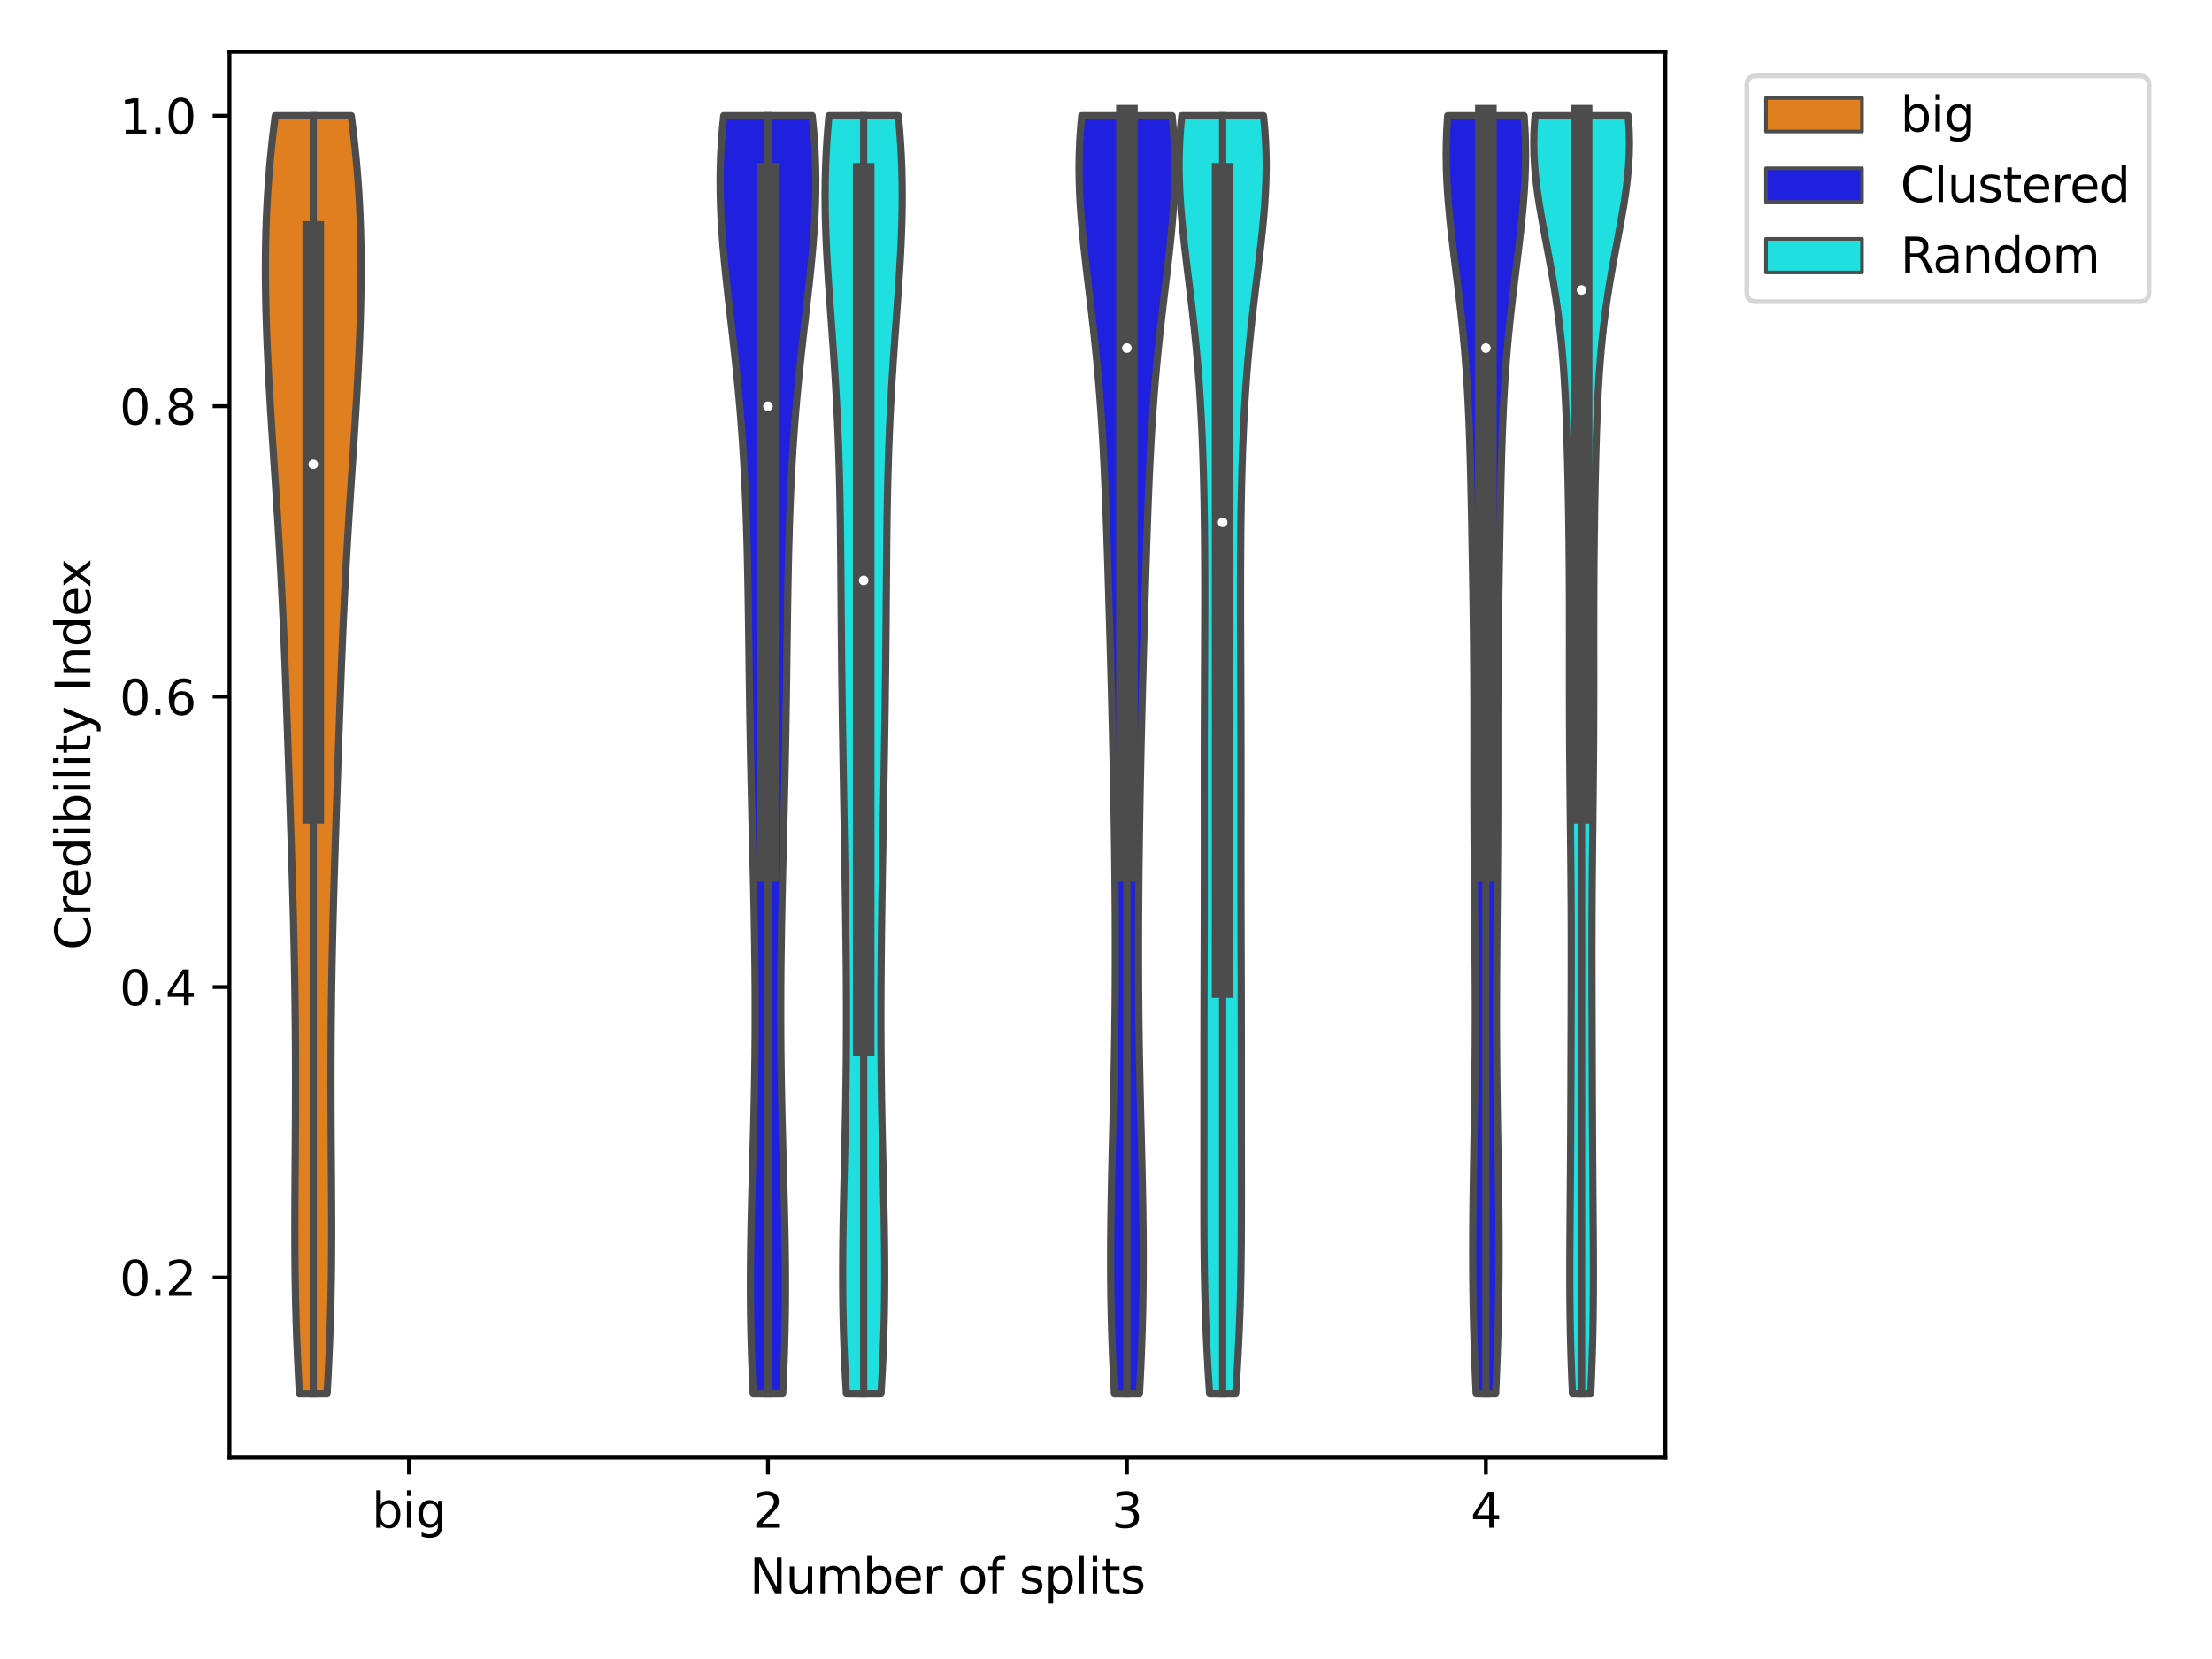 <?xml version="1.0" encoding="utf-8" standalone="no"?>
<!DOCTYPE svg PUBLIC "-//W3C//DTD SVG 1.1//EN"
  "http://www.w3.org/Graphics/SVG/1.1/DTD/svg11.dtd">
<svg height="345.6pt" version="1.1" viewBox="0 0 460.8 345.6" width="460.8pt" xmlns="http://www.w3.org/2000/svg" xmlns:xlink="http://www.w3.org/1999/xlink">
 <defs>
  <style type="text/css">*{stroke-linecap:butt;stroke-linejoin:round;}</style>
 </defs>
 <g id="figure_1">
  <g id="patch_1">
   <path d="M 0 345.6 
L 460.8 345.6 
L 460.8 0 
L 0 0 
z
" style="fill:#ffffff;"/>
  </g>
  <g id="axes_1">
   <g id="patch_2">
    <path d="M 47.81 303.64 
L 346.925 303.64 
L 346.925 10.8 
L 47.81 10.8 
z
" style="fill:#ffffff;"/>
   </g>
   <g id="PolyCollection_1">
    <defs>
     <path d="M 68.143 -55.271 
L 62.374 -55.271 
L 62.227 -57.96 
L 62.09 -60.649 
L 61.964 -63.338 
L 61.851 -66.027 
L 61.751 -68.716 
L 61.665 -71.405 
L 61.593 -74.094 
L 61.535 -76.783 
L 61.49 -79.473 
L 61.457 -82.162 
L 61.436 -84.851 
L 61.426 -87.54 
L 61.424 -90.229 
L 61.429 -92.918 
L 61.44 -95.607 
L 61.456 -98.296 
L 61.474 -100.985 
L 61.493 -103.674 
L 61.512 -106.363 
L 61.53 -109.052 
L 61.545 -111.741 
L 61.557 -114.431 
L 61.565 -117.12 
L 61.568 -119.809 
L 61.567 -122.498 
L 61.56 -125.187 
L 61.548 -127.876 
L 61.529 -130.565 
L 61.505 -133.254 
L 61.476 -135.943 
L 61.44 -138.632 
L 61.399 -141.321 
L 61.353 -144.01 
L 61.301 -146.699 
L 61.243 -149.388 
L 61.181 -152.078 
L 61.114 -154.767 
L 61.043 -157.456 
L 60.968 -160.145 
L 60.89 -162.834 
L 60.808 -165.523 
L 60.724 -168.212 
L 60.638 -170.901 
L 60.55 -173.59 
L 60.461 -176.279 
L 60.371 -178.968 
L 60.28 -181.657 
L 60.189 -184.346 
L 60.098 -187.035 
L 60.006 -189.725 
L 59.913 -192.414 
L 59.819 -195.103 
L 59.724 -197.792 
L 59.627 -200.481 
L 59.528 -203.17 
L 59.426 -205.859 
L 59.32 -208.548 
L 59.21 -211.237 
L 59.095 -213.926 
L 58.975 -216.615 
L 58.85 -219.304 
L 58.718 -221.993 
L 58.58 -224.682 
L 58.436 -227.372 
L 58.285 -230.061 
L 58.129 -232.75 
L 57.967 -235.439 
L 57.8 -238.128 
L 57.628 -240.817 
L 57.454 -243.506 
L 57.277 -246.195 
L 57.099 -248.884 
L 56.922 -251.573 
L 56.746 -254.262 
L 56.573 -256.951 
L 56.404 -259.64 
L 56.242 -262.329 
L 56.087 -265.019 
L 55.941 -267.708 
L 55.805 -270.397 
L 55.682 -273.086 
L 55.572 -275.775 
L 55.478 -278.464 
L 55.4 -281.153 
L 55.342 -283.842 
L 55.304 -286.531 
L 55.288 -289.22 
L 55.296 -291.909 
L 55.33 -294.598 
L 55.392 -297.287 
L 55.483 -299.977 
L 55.604 -302.666 
L 55.757 -305.355 
L 55.941 -308.044 
L 56.158 -310.733 
L 56.407 -313.422 
L 56.686 -316.111 
L 56.995 -318.8 
L 57.332 -321.489 
L 73.185 -321.489 
L 73.185 -321.489 
L 73.522 -318.8 
L 73.831 -316.111 
L 74.11 -313.422 
L 74.359 -310.733 
L 74.576 -308.044 
L 74.76 -305.355 
L 74.913 -302.666 
L 75.034 -299.977 
L 75.125 -297.287 
L 75.186 -294.598 
L 75.221 -291.909 
L 75.229 -289.22 
L 75.213 -286.531 
L 75.175 -283.842 
L 75.116 -281.153 
L 75.039 -278.464 
L 74.945 -275.775 
L 74.835 -273.086 
L 74.712 -270.397 
L 74.576 -267.708 
L 74.43 -265.019 
L 74.275 -262.329 
L 74.112 -259.64 
L 73.944 -256.951 
L 73.771 -254.262 
L 73.595 -251.573 
L 73.417 -248.884 
L 73.24 -246.195 
L 73.063 -243.506 
L 72.888 -240.817 
L 72.717 -238.128 
L 72.55 -235.439 
L 72.388 -232.75 
L 72.232 -230.061 
L 72.081 -227.372 
L 71.937 -224.682 
L 71.799 -221.993 
L 71.667 -219.304 
L 71.541 -216.615 
L 71.421 -213.926 
L 71.307 -211.237 
L 71.197 -208.548 
L 71.091 -205.859 
L 70.989 -203.17 
L 70.89 -200.481 
L 70.793 -197.792 
L 70.698 -195.103 
L 70.604 -192.414 
L 70.511 -189.725 
L 70.419 -187.035 
L 70.328 -184.346 
L 70.236 -181.657 
L 70.146 -178.968 
L 70.056 -176.279 
L 69.967 -173.59 
L 69.879 -170.901 
L 69.793 -168.212 
L 69.708 -165.523 
L 69.627 -162.834 
L 69.548 -160.145 
L 69.473 -157.456 
L 69.402 -154.767 
L 69.336 -152.078 
L 69.273 -149.388 
L 69.216 -146.699 
L 69.164 -144.01 
L 69.118 -141.321 
L 69.076 -138.632 
L 69.041 -135.943 
L 69.011 -133.254 
L 68.987 -130.565 
L 68.969 -127.876 
L 68.957 -125.187 
L 68.95 -122.498 
L 68.948 -119.809 
L 68.952 -117.12 
L 68.96 -114.431 
L 68.972 -111.741 
L 68.987 -109.052 
L 69.005 -106.363 
L 69.024 -103.674 
L 69.043 -100.985 
L 69.061 -98.296 
L 69.076 -95.607 
L 69.088 -92.918 
L 69.093 -90.229 
L 69.091 -87.54 
L 69.08 -84.851 
L 69.059 -82.162 
L 69.027 -79.473 
L 68.982 -76.783 
L 68.924 -74.094 
L 68.852 -71.405 
L 68.766 -68.716 
L 68.666 -66.027 
L 68.553 -63.338 
L 68.427 -60.649 
L 68.29 -57.96 
L 68.143 -55.271 
z
" id="m6e1e0e6b6f" style="stroke:#4c4c4c;stroke-width:1.5;"/>
    </defs>
    <g clip-path="url(#p9db3741b23)">
     <use style="fill:#df7f20;stroke:#4c4c4c;stroke-width:1.5;" x="0" xlink:href="#m6e1e0e6b6f" y="345.6"/>
    </g>
   </g>
   <g id="PolyCollection_2">
    <defs>
     <path d="M 163.054 -55.271 
L 156.903 -55.271 
L 156.775 -57.96 
L 156.662 -60.649 
L 156.563 -63.338 
L 156.482 -66.027 
L 156.417 -68.716 
L 156.369 -71.405 
L 156.338 -74.094 
L 156.324 -76.783 
L 156.325 -79.473 
L 156.341 -82.162 
L 156.37 -84.851 
L 156.411 -87.54 
L 156.462 -90.229 
L 156.522 -92.918 
L 156.587 -95.607 
L 156.657 -98.296 
L 156.73 -100.985 
L 156.804 -103.674 
L 156.877 -106.363 
L 156.948 -109.052 
L 157.015 -111.741 
L 157.078 -114.431 
L 157.134 -117.12 
L 157.184 -119.809 
L 157.227 -122.498 
L 157.262 -125.187 
L 157.288 -127.876 
L 157.306 -130.565 
L 157.315 -133.254 
L 157.316 -135.943 
L 157.309 -138.632 
L 157.293 -141.321 
L 157.269 -144.01 
L 157.239 -146.699 
L 157.201 -149.388 
L 157.158 -152.078 
L 157.108 -154.767 
L 157.055 -157.456 
L 156.997 -160.145 
L 156.936 -162.834 
L 156.873 -165.523 
L 156.809 -168.212 
L 156.744 -170.901 
L 156.678 -173.59 
L 156.614 -176.279 
L 156.551 -178.968 
L 156.49 -181.657 
L 156.432 -184.346 
L 156.376 -187.035 
L 156.323 -189.725 
L 156.273 -192.414 
L 156.227 -195.103 
L 156.183 -197.792 
L 156.142 -200.481 
L 156.103 -203.17 
L 156.066 -205.859 
L 156.03 -208.548 
L 155.995 -211.237 
L 155.959 -213.926 
L 155.921 -216.615 
L 155.882 -219.304 
L 155.839 -221.993 
L 155.791 -224.682 
L 155.738 -227.372 
L 155.678 -230.061 
L 155.61 -232.75 
L 155.533 -235.439 
L 155.445 -238.128 
L 155.345 -240.817 
L 155.231 -243.506 
L 155.103 -246.195 
L 154.96 -248.884 
L 154.8 -251.573 
L 154.623 -254.262 
L 154.428 -256.951 
L 154.215 -259.64 
L 153.984 -262.329 
L 153.735 -265.019 
L 153.471 -267.708 
L 153.191 -270.397 
L 152.899 -273.086 
L 152.598 -275.775 
L 152.29 -278.464 
L 151.981 -281.153 
L 151.674 -283.842 
L 151.376 -286.531 
L 151.092 -289.22 
L 150.829 -291.909 
L 150.592 -294.598 
L 150.387 -297.287 
L 150.221 -299.977 
L 150.1 -302.666 
L 150.027 -305.355 
L 150.008 -308.044 
L 150.044 -310.733 
L 150.138 -313.422 
L 150.291 -316.111 
L 150.501 -318.8 
L 150.766 -321.489 
L 169.191 -321.489 
L 169.191 -321.489 
L 169.456 -318.8 
L 169.666 -316.111 
L 169.818 -313.422 
L 169.912 -310.733 
L 169.949 -308.044 
L 169.929 -305.355 
L 169.857 -302.666 
L 169.735 -299.977 
L 169.569 -297.287 
L 169.365 -294.598 
L 169.128 -291.909 
L 168.864 -289.22 
L 168.58 -286.531 
L 168.282 -283.842 
L 167.976 -281.153 
L 167.666 -278.464 
L 167.359 -275.775 
L 167.057 -273.086 
L 166.765 -270.397 
L 166.486 -267.708 
L 166.221 -265.019 
L 165.973 -262.329 
L 165.741 -259.64 
L 165.528 -256.951 
L 165.333 -254.262 
L 165.156 -251.573 
L 164.996 -248.884 
L 164.853 -246.195 
L 164.725 -243.506 
L 164.612 -240.817 
L 164.512 -238.128 
L 164.424 -235.439 
L 164.346 -232.75 
L 164.278 -230.061 
L 164.218 -227.372 
L 164.165 -224.682 
L 164.118 -221.993 
L 164.075 -219.304 
L 164.035 -216.615 
L 163.998 -213.926 
L 163.962 -211.237 
L 163.926 -208.548 
L 163.89 -205.859 
L 163.853 -203.17 
L 163.814 -200.481 
L 163.773 -197.792 
L 163.73 -195.103 
L 163.683 -192.414 
L 163.633 -189.725 
L 163.581 -187.035 
L 163.525 -184.346 
L 163.466 -181.657 
L 163.405 -178.968 
L 163.342 -176.279 
L 163.278 -173.59 
L 163.213 -170.901 
L 163.148 -168.212 
L 163.083 -165.523 
L 163.02 -162.834 
L 162.959 -160.145 
L 162.902 -157.456 
L 162.848 -154.767 
L 162.799 -152.078 
L 162.755 -149.388 
L 162.718 -146.699 
L 162.687 -144.01 
L 162.664 -141.321 
L 162.648 -138.632 
L 162.64 -135.943 
L 162.641 -133.254 
L 162.65 -130.565 
L 162.668 -127.876 
L 162.695 -125.187 
L 162.729 -122.498 
L 162.772 -119.809 
L 162.822 -117.12 
L 162.879 -114.431 
L 162.941 -111.741 
L 163.008 -109.052 
L 163.079 -106.363 
L 163.152 -103.674 
L 163.226 -100.985 
L 163.299 -98.296 
L 163.369 -95.607 
L 163.435 -92.918 
L 163.494 -90.229 
L 163.545 -87.54 
L 163.586 -84.851 
L 163.615 -82.162 
L 163.631 -79.473 
L 163.633 -76.783 
L 163.618 -74.094 
L 163.588 -71.405 
L 163.54 -68.716 
L 163.475 -66.027 
L 163.393 -63.338 
L 163.295 -60.649 
L 163.181 -57.96 
L 163.054 -55.271 
z
" id="mfcf7997b3c" style="stroke:#4c4c4c;stroke-width:1.5;"/>
    </defs>
    <g clip-path="url(#p9db3741b23)">
     <use style="fill:#2020df;stroke:#4c4c4c;stroke-width:1.5;" x="0" xlink:href="#mfcf7997b3c" y="345.6"/>
    </g>
   </g>
   <g id="PolyCollection_3">
    <defs>
     <path d="M 183.526 -55.271 
L 176.313 -55.271 
L 176.155 -57.96 
L 176.013 -60.649 
L 175.889 -63.338 
L 175.783 -66.027 
L 175.697 -68.716 
L 175.63 -71.405 
L 175.582 -74.094 
L 175.552 -76.783 
L 175.54 -79.473 
L 175.543 -82.162 
L 175.561 -84.851 
L 175.591 -87.54 
L 175.632 -90.229 
L 175.681 -92.918 
L 175.737 -95.607 
L 175.797 -98.296 
L 175.86 -100.985 
L 175.923 -103.674 
L 175.986 -106.363 
L 176.046 -109.052 
L 176.102 -111.741 
L 176.154 -114.431 
L 176.199 -117.12 
L 176.239 -119.809 
L 176.272 -122.498 
L 176.298 -125.187 
L 176.316 -127.876 
L 176.328 -130.565 
L 176.332 -133.254 
L 176.33 -135.943 
L 176.321 -138.632 
L 176.307 -141.321 
L 176.287 -144.01 
L 176.262 -146.699 
L 176.232 -149.388 
L 176.2 -152.078 
L 176.163 -154.767 
L 176.125 -157.456 
L 176.084 -160.145 
L 176.041 -162.834 
L 175.997 -165.523 
L 175.951 -168.212 
L 175.905 -170.901 
L 175.859 -173.59 
L 175.812 -176.279 
L 175.765 -178.968 
L 175.719 -181.657 
L 175.673 -184.346 
L 175.627 -187.035 
L 175.583 -189.725 
L 175.54 -192.414 
L 175.498 -195.103 
L 175.459 -197.792 
L 175.421 -200.481 
L 175.386 -203.17 
L 175.353 -205.859 
L 175.323 -208.548 
L 175.295 -211.237 
L 175.27 -213.926 
L 175.246 -216.615 
L 175.224 -219.304 
L 175.203 -221.993 
L 175.182 -224.682 
L 175.16 -227.372 
L 175.136 -230.061 
L 175.108 -232.75 
L 175.077 -235.439 
L 175.039 -238.128 
L 174.994 -240.817 
L 174.94 -243.506 
L 174.877 -246.195 
L 174.803 -248.884 
L 174.717 -251.573 
L 174.618 -254.262 
L 174.506 -256.951 
L 174.38 -259.64 
L 174.241 -262.329 
L 174.089 -265.019 
L 173.925 -267.708 
L 173.75 -270.397 
L 173.567 -273.086 
L 173.376 -275.775 
L 173.182 -278.464 
L 172.987 -281.153 
L 172.795 -283.842 
L 172.61 -286.531 
L 172.436 -289.22 
L 172.278 -291.909 
L 172.14 -294.598 
L 172.028 -297.287 
L 171.945 -299.977 
L 171.896 -302.666 
L 171.884 -305.355 
L 171.912 -308.044 
L 171.982 -310.733 
L 172.096 -313.422 
L 172.252 -316.111 
L 172.451 -318.8 
L 172.691 -321.489 
L 187.147 -321.489 
L 187.147 -321.489 
L 187.387 -318.8 
L 187.586 -316.111 
L 187.743 -313.422 
L 187.856 -310.733 
L 187.926 -308.044 
L 187.954 -305.355 
L 187.942 -302.666 
L 187.893 -299.977 
L 187.81 -297.287 
L 187.698 -294.598 
L 187.561 -291.909 
L 187.403 -289.22 
L 187.229 -286.531 
L 187.044 -283.842 
L 186.852 -281.153 
L 186.657 -278.464 
L 186.462 -275.775 
L 186.272 -273.086 
L 186.088 -270.397 
L 185.913 -267.708 
L 185.749 -265.019 
L 185.597 -262.329 
L 185.458 -259.64 
L 185.333 -256.951 
L 185.221 -254.262 
L 185.122 -251.573 
L 185.036 -248.884 
L 184.961 -246.195 
L 184.898 -243.506 
L 184.845 -240.817 
L 184.8 -238.128 
L 184.762 -235.439 
L 184.73 -232.75 
L 184.703 -230.061 
L 184.679 -227.372 
L 184.656 -224.682 
L 184.635 -221.993 
L 184.614 -219.304 
L 184.592 -216.615 
L 184.569 -213.926 
L 184.543 -211.237 
L 184.515 -208.548 
L 184.485 -205.859 
L 184.452 -203.17 
L 184.417 -200.481 
L 184.38 -197.792 
L 184.34 -195.103 
L 184.298 -192.414 
L 184.255 -189.725 
L 184.211 -187.035 
L 184.166 -184.346 
L 184.12 -181.657 
L 184.073 -178.968 
L 184.026 -176.279 
L 183.98 -173.59 
L 183.933 -170.901 
L 183.887 -168.212 
L 183.842 -165.523 
L 183.798 -162.834 
L 183.755 -160.145 
L 183.714 -157.456 
L 183.675 -154.767 
L 183.639 -152.078 
L 183.606 -149.388 
L 183.577 -146.699 
L 183.552 -144.01 
L 183.532 -141.321 
L 183.517 -138.632 
L 183.509 -135.943 
L 183.506 -133.254 
L 183.511 -130.565 
L 183.522 -127.876 
L 183.541 -125.187 
L 183.566 -122.498 
L 183.599 -119.809 
L 183.639 -117.12 
L 183.685 -114.431 
L 183.736 -111.741 
L 183.793 -109.052 
L 183.853 -106.363 
L 183.915 -103.674 
L 183.979 -100.985 
L 184.041 -98.296 
L 184.101 -95.607 
L 184.157 -92.918 
L 184.206 -90.229 
L 184.247 -87.54 
L 184.277 -84.851 
L 184.295 -82.162 
L 184.299 -79.473 
L 184.286 -76.783 
L 184.257 -74.094 
L 184.209 -71.405 
L 184.141 -68.716 
L 184.055 -66.027 
L 183.95 -63.338 
L 183.825 -60.649 
L 183.684 -57.96 
L 183.526 -55.271 
z
" id="m62f8a39580" style="stroke:#4c4c4c;stroke-width:1.5;"/>
    </defs>
    <g clip-path="url(#p9db3741b23)">
     <use style="fill:#20dfdf;stroke:#4c4c4c;stroke-width:1.5;" x="0" xlink:href="#m62f8a39580" y="345.6"/>
    </g>
   </g>
   <g id="PolyCollection_4">
    <defs>
     <path d="M 237.37 -55.271 
L 232.144 -55.271 
L 232.004 -57.96 
L 231.875 -60.649 
L 231.759 -63.338 
L 231.657 -66.027 
L 231.57 -68.716 
L 231.497 -71.405 
L 231.441 -74.094 
L 231.399 -76.783 
L 231.373 -79.473 
L 231.361 -82.162 
L 231.362 -84.851 
L 231.376 -87.54 
L 231.402 -90.229 
L 231.437 -92.918 
L 231.481 -95.607 
L 231.532 -98.296 
L 231.589 -100.985 
L 231.65 -103.674 
L 231.714 -106.363 
L 231.78 -109.052 
L 231.846 -111.741 
L 231.911 -114.431 
L 231.973 -117.12 
L 232.033 -119.809 
L 232.089 -122.498 
L 232.14 -125.187 
L 232.186 -127.876 
L 232.226 -130.565 
L 232.26 -133.254 
L 232.288 -135.943 
L 232.309 -138.632 
L 232.325 -141.321 
L 232.335 -144.01 
L 232.339 -146.699 
L 232.337 -149.388 
L 232.331 -152.078 
L 232.319 -154.767 
L 232.303 -157.456 
L 232.283 -160.145 
L 232.258 -162.834 
L 232.23 -165.523 
L 232.198 -168.212 
L 232.162 -170.901 
L 232.123 -173.59 
L 232.08 -176.279 
L 232.034 -178.968 
L 231.985 -181.657 
L 231.932 -184.346 
L 231.876 -187.035 
L 231.817 -189.725 
L 231.756 -192.414 
L 231.692 -195.103 
L 231.625 -197.792 
L 231.557 -200.481 
L 231.486 -203.17 
L 231.414 -205.859 
L 231.34 -208.548 
L 231.265 -211.237 
L 231.189 -213.926 
L 231.111 -216.615 
L 231.033 -219.304 
L 230.953 -221.993 
L 230.872 -224.682 
L 230.789 -227.372 
L 230.704 -230.061 
L 230.616 -232.75 
L 230.525 -235.439 
L 230.429 -238.128 
L 230.328 -240.817 
L 230.22 -243.506 
L 230.105 -246.195 
L 229.98 -248.884 
L 229.845 -251.573 
L 229.697 -254.262 
L 229.535 -256.951 
L 229.358 -259.64 
L 229.164 -262.329 
L 228.953 -265.019 
L 228.723 -267.708 
L 228.475 -270.397 
L 228.208 -273.086 
L 227.925 -275.775 
L 227.627 -278.464 
L 227.316 -281.153 
L 226.998 -283.842 
L 226.676 -286.531 
L 226.356 -289.22 
L 226.046 -291.909 
L 225.752 -294.598 
L 225.484 -297.287 
L 225.248 -299.977 
L 225.053 -302.666 
L 224.906 -305.355 
L 224.816 -308.044 
L 224.786 -310.733 
L 224.823 -313.422 
L 224.929 -316.111 
L 225.104 -318.8 
L 225.347 -321.489 
L 244.167 -321.489 
L 244.167 -321.489 
L 244.41 -318.8 
L 244.585 -316.111 
L 244.691 -313.422 
L 244.728 -310.733 
L 244.698 -308.044 
L 244.608 -305.355 
L 244.461 -302.666 
L 244.266 -299.977 
L 244.03 -297.287 
L 243.762 -294.598 
L 243.468 -291.909 
L 243.158 -289.22 
L 242.838 -286.531 
L 242.516 -283.842 
L 242.198 -281.153 
L 241.887 -278.464 
L 241.589 -275.775 
L 241.306 -273.086 
L 241.039 -270.397 
L 240.791 -267.708 
L 240.561 -265.019 
L 240.35 -262.329 
L 240.156 -259.64 
L 239.979 -256.951 
L 239.817 -254.262 
L 239.669 -251.573 
L 239.534 -248.884 
L 239.409 -246.195 
L 239.294 -243.506 
L 239.186 -240.817 
L 239.085 -238.128 
L 238.989 -235.439 
L 238.898 -232.75 
L 238.81 -230.061 
L 238.725 -227.372 
L 238.642 -224.682 
L 238.561 -221.993 
L 238.481 -219.304 
L 238.403 -216.615 
L 238.325 -213.926 
L 238.249 -211.237 
L 238.174 -208.548 
L 238.1 -205.859 
L 238.028 -203.17 
L 237.957 -200.481 
L 237.889 -197.792 
L 237.822 -195.103 
L 237.758 -192.414 
L 237.697 -189.725 
L 237.638 -187.035 
L 237.582 -184.346 
L 237.529 -181.657 
L 237.48 -178.968 
L 237.434 -176.279 
L 237.391 -173.59 
L 237.352 -170.901 
L 237.316 -168.212 
L 237.284 -165.523 
L 237.256 -162.834 
L 237.231 -160.145 
L 237.211 -157.456 
L 237.195 -154.767 
L 237.183 -152.078 
L 237.177 -149.388 
L 237.175 -146.699 
L 237.179 -144.01 
L 237.189 -141.321 
L 237.205 -138.632 
L 237.226 -135.943 
L 237.254 -133.254 
L 237.288 -130.565 
L 237.328 -127.876 
L 237.374 -125.187 
L 237.425 -122.498 
L 237.481 -119.809 
L 237.541 -117.12 
L 237.603 -114.431 
L 237.668 -111.741 
L 237.734 -109.052 
L 237.8 -106.363 
L 237.864 -103.674 
L 237.925 -100.985 
L 237.982 -98.296 
L 238.033 -95.607 
L 238.077 -92.918 
L 238.112 -90.229 
L 238.138 -87.54 
L 238.152 -84.851 
L 238.153 -82.162 
L 238.141 -79.473 
L 238.115 -76.783 
L 238.073 -74.094 
L 238.017 -71.405 
L 237.944 -68.716 
L 237.857 -66.027 
L 237.755 -63.338 
L 237.639 -60.649 
L 237.51 -57.96 
L 237.37 -55.271 
z
" id="m6d205598dc" style="stroke:#4c4c4c;stroke-width:1.5;"/>
    </defs>
    <g clip-path="url(#p9db3741b23)">
     <use style="fill:#2020df;stroke:#4c4c4c;stroke-width:1.5;" x="0" xlink:href="#m6d205598dc" y="345.6"/>
    </g>
   </g>
   <g id="PolyCollection_5">
    <defs>
     <path d="M 257.415 -55.271 
L 251.981 -55.271 
L 251.805 -57.96 
L 251.64 -60.649 
L 251.489 -63.338 
L 251.353 -66.027 
L 251.233 -68.716 
L 251.129 -71.405 
L 251.042 -74.094 
L 250.97 -76.783 
L 250.913 -79.473 
L 250.87 -82.162 
L 250.838 -84.851 
L 250.816 -87.54 
L 250.801 -90.229 
L 250.794 -92.918 
L 250.79 -95.607 
L 250.79 -98.296 
L 250.792 -100.985 
L 250.795 -103.674 
L 250.798 -106.363 
L 250.8 -109.052 
L 250.802 -111.741 
L 250.803 -114.431 
L 250.803 -117.12 
L 250.803 -119.809 
L 250.803 -122.498 
L 250.804 -125.187 
L 250.805 -127.876 
L 250.807 -130.565 
L 250.811 -133.254 
L 250.816 -135.943 
L 250.822 -138.632 
L 250.828 -141.321 
L 250.836 -144.01 
L 250.844 -146.699 
L 250.853 -149.388 
L 250.861 -152.078 
L 250.868 -154.767 
L 250.874 -157.456 
L 250.879 -160.145 
L 250.883 -162.834 
L 250.885 -165.523 
L 250.886 -168.212 
L 250.886 -170.901 
L 250.885 -173.59 
L 250.883 -176.279 
L 250.882 -178.968 
L 250.88 -181.657 
L 250.88 -184.346 
L 250.88 -187.035 
L 250.883 -189.725 
L 250.886 -192.414 
L 250.892 -195.103 
L 250.899 -197.792 
L 250.908 -200.481 
L 250.918 -203.17 
L 250.929 -205.859 
L 250.94 -208.548 
L 250.951 -211.237 
L 250.96 -213.926 
L 250.968 -216.615 
L 250.974 -219.304 
L 250.976 -221.993 
L 250.974 -224.682 
L 250.967 -227.372 
L 250.954 -230.061 
L 250.935 -232.75 
L 250.909 -235.439 
L 250.874 -238.128 
L 250.831 -240.817 
L 250.778 -243.506 
L 250.714 -246.195 
L 250.638 -248.884 
L 250.548 -251.573 
L 250.445 -254.262 
L 250.325 -256.951 
L 250.188 -259.64 
L 250.032 -262.329 
L 249.856 -265.019 
L 249.659 -267.708 
L 249.44 -270.397 
L 249.198 -273.086 
L 248.935 -275.775 
L 248.652 -278.464 
L 248.351 -281.153 
L 248.035 -283.842 
L 247.709 -286.531 
L 247.38 -289.22 
L 247.054 -291.909 
L 246.74 -294.598 
L 246.446 -297.287 
L 246.183 -299.977 
L 245.961 -302.666 
L 245.788 -305.355 
L 245.675 -308.044 
L 245.627 -310.733 
L 245.652 -313.422 
L 245.753 -316.111 
L 245.931 -318.8 
L 246.184 -321.489 
L 263.212 -321.489 
L 263.212 -321.489 
L 263.465 -318.8 
L 263.643 -316.111 
L 263.744 -313.422 
L 263.769 -310.733 
L 263.721 -308.044 
L 263.608 -305.355 
L 263.435 -302.666 
L 263.213 -299.977 
L 262.95 -297.287 
L 262.656 -294.598 
L 262.342 -291.909 
L 262.016 -289.22 
L 261.687 -286.531 
L 261.361 -283.842 
L 261.045 -281.153 
L 260.744 -278.464 
L 260.461 -275.775 
L 260.198 -273.086 
L 259.956 -270.397 
L 259.737 -267.708 
L 259.54 -265.019 
L 259.364 -262.329 
L 259.208 -259.64 
L 259.071 -256.951 
L 258.951 -254.262 
L 258.848 -251.573 
L 258.758 -248.884 
L 258.682 -246.195 
L 258.618 -243.506 
L 258.565 -240.817 
L 258.522 -238.128 
L 258.487 -235.439 
L 258.461 -232.75 
L 258.442 -230.061 
L 258.429 -227.372 
L 258.422 -224.682 
L 258.42 -221.993 
L 258.422 -219.304 
L 258.428 -216.615 
L 258.436 -213.926 
L 258.445 -211.237 
L 258.456 -208.548 
L 258.467 -205.859 
L 258.478 -203.17 
L 258.488 -200.481 
L 258.497 -197.792 
L 258.504 -195.103 
L 258.51 -192.414 
L 258.513 -189.725 
L 258.516 -187.035 
L 258.516 -184.346 
L 258.516 -181.657 
L 258.514 -178.968 
L 258.513 -176.279 
L 258.511 -173.59 
L 258.51 -170.901 
L 258.51 -168.212 
L 258.511 -165.523 
L 258.513 -162.834 
L 258.517 -160.145 
L 258.522 -157.456 
L 258.528 -154.767 
L 258.535 -152.078 
L 258.543 -149.388 
L 258.552 -146.699 
L 258.56 -144.01 
L 258.568 -141.321 
L 258.574 -138.632 
L 258.58 -135.943 
L 258.585 -133.254 
L 258.589 -130.565 
L 258.591 -127.876 
L 258.592 -125.187 
L 258.593 -122.498 
L 258.593 -119.809 
L 258.593 -117.12 
L 258.593 -114.431 
L 258.594 -111.741 
L 258.596 -109.052 
L 258.598 -106.363 
L 258.601 -103.674 
L 258.604 -100.985 
L 258.606 -98.296 
L 258.606 -95.607 
L 258.602 -92.918 
L 258.595 -90.229 
L 258.581 -87.54 
L 258.558 -84.851 
L 258.526 -82.162 
L 258.483 -79.473 
L 258.426 -76.783 
L 258.354 -74.094 
L 258.267 -71.405 
L 258.163 -68.716 
L 258.043 -66.027 
L 257.907 -63.338 
L 257.756 -60.649 
L 257.591 -57.96 
L 257.415 -55.271 
z
" id="m1aa2bdd0f2" style="stroke:#4c4c4c;stroke-width:1.5;"/>
    </defs>
    <g clip-path="url(#p9db3741b23)">
     <use style="fill:#20dfdf;stroke:#4c4c4c;stroke-width:1.5;" x="0" xlink:href="#m1aa2bdd0f2" y="345.6"/>
    </g>
   </g>
   <g id="PolyCollection_6">
    <defs>
     <path d="M 311.562 -55.271 
L 307.51 -55.271 
L 307.388 -57.96 
L 307.276 -60.649 
L 307.173 -63.338 
L 307.081 -66.027 
L 307.001 -68.716 
L 306.934 -71.405 
L 306.879 -74.094 
L 306.838 -76.783 
L 306.809 -79.473 
L 306.792 -82.162 
L 306.787 -84.851 
L 306.793 -87.54 
L 306.808 -90.229 
L 306.832 -92.918 
L 306.862 -95.607 
L 306.899 -98.296 
L 306.94 -100.985 
L 306.984 -103.674 
L 307.029 -106.363 
L 307.075 -109.052 
L 307.12 -111.741 
L 307.162 -114.431 
L 307.201 -117.12 
L 307.235 -119.809 
L 307.264 -122.498 
L 307.288 -125.187 
L 307.306 -127.876 
L 307.317 -130.565 
L 307.323 -133.254 
L 307.322 -135.943 
L 307.315 -138.632 
L 307.304 -141.321 
L 307.288 -144.01 
L 307.268 -146.699 
L 307.246 -149.388 
L 307.221 -152.078 
L 307.196 -154.767 
L 307.171 -157.456 
L 307.146 -160.145 
L 307.123 -162.834 
L 307.103 -165.523 
L 307.085 -168.212 
L 307.07 -170.901 
L 307.059 -173.59 
L 307.05 -176.279 
L 307.045 -178.968 
L 307.042 -181.657 
L 307.042 -184.346 
L 307.042 -187.035 
L 307.043 -189.725 
L 307.043 -192.414 
L 307.042 -195.103 
L 307.038 -197.792 
L 307.032 -200.481 
L 307.021 -203.17 
L 307.007 -205.859 
L 306.988 -208.548 
L 306.965 -211.237 
L 306.937 -213.926 
L 306.905 -216.615 
L 306.869 -219.304 
L 306.83 -221.993 
L 306.788 -224.682 
L 306.744 -227.372 
L 306.698 -230.061 
L 306.65 -232.75 
L 306.601 -235.439 
L 306.55 -238.128 
L 306.496 -240.817 
L 306.439 -243.506 
L 306.378 -246.195 
L 306.31 -248.884 
L 306.235 -251.573 
L 306.148 -254.262 
L 306.05 -256.951 
L 305.935 -259.64 
L 305.804 -262.329 
L 305.652 -265.019 
L 305.478 -267.708 
L 305.281 -270.397 
L 305.059 -273.086 
L 304.813 -275.775 
L 304.543 -278.464 
L 304.251 -281.153 
L 303.941 -283.842 
L 303.617 -286.531 
L 303.285 -289.22 
L 302.952 -291.909 
L 302.625 -294.598 
L 302.314 -297.287 
L 302.027 -299.977 
L 301.773 -302.666 
L 301.563 -305.355 
L 301.404 -308.044 
L 301.304 -310.733 
L 301.268 -313.422 
L 301.301 -316.111 
L 301.405 -318.8 
L 301.579 -321.489 
L 317.493 -321.489 
L 317.493 -321.489 
L 317.667 -318.8 
L 317.77 -316.111 
L 317.803 -313.422 
L 317.768 -310.733 
L 317.668 -308.044 
L 317.509 -305.355 
L 317.298 -302.666 
L 317.045 -299.977 
L 316.758 -297.287 
L 316.446 -294.598 
L 316.12 -291.909 
L 315.786 -289.22 
L 315.454 -286.531 
L 315.13 -283.842 
L 314.82 -281.153 
L 314.529 -278.464 
L 314.259 -275.775 
L 314.013 -273.086 
L 313.791 -270.397 
L 313.594 -267.708 
L 313.42 -265.019 
L 313.268 -262.329 
L 313.136 -259.64 
L 313.022 -256.951 
L 312.923 -254.262 
L 312.837 -251.573 
L 312.761 -248.884 
L 312.694 -246.195 
L 312.632 -243.506 
L 312.575 -240.817 
L 312.522 -238.128 
L 312.471 -235.439 
L 312.421 -232.75 
L 312.374 -230.061 
L 312.328 -227.372 
L 312.284 -224.682 
L 312.242 -221.993 
L 312.203 -219.304 
L 312.167 -216.615 
L 312.135 -213.926 
L 312.107 -211.237 
L 312.084 -208.548 
L 312.065 -205.859 
L 312.05 -203.17 
L 312.04 -200.481 
L 312.033 -197.792 
L 312.03 -195.103 
L 312.029 -192.414 
L 312.029 -189.725 
L 312.03 -187.035 
L 312.03 -184.346 
L 312.029 -181.657 
L 312.027 -178.968 
L 312.021 -176.279 
L 312.013 -173.59 
L 312.002 -170.901 
L 311.987 -168.212 
L 311.969 -165.523 
L 311.948 -162.834 
L 311.925 -160.145 
L 311.901 -157.456 
L 311.875 -154.767 
L 311.85 -152.078 
L 311.826 -149.388 
L 311.803 -146.699 
L 311.784 -144.01 
L 311.768 -141.321 
L 311.756 -138.632 
L 311.75 -135.943 
L 311.749 -133.254 
L 311.754 -130.565 
L 311.766 -127.876 
L 311.783 -125.187 
L 311.807 -122.498 
L 311.837 -119.809 
L 311.871 -117.12 
L 311.91 -114.431 
L 311.952 -111.741 
L 311.997 -109.052 
L 312.042 -106.363 
L 312.088 -103.674 
L 312.132 -100.985 
L 312.173 -98.296 
L 312.209 -95.607 
L 312.24 -92.918 
L 312.264 -90.229 
L 312.279 -87.54 
L 312.284 -84.851 
L 312.279 -82.162 
L 312.263 -79.473 
L 312.234 -76.783 
L 312.192 -74.094 
L 312.138 -71.405 
L 312.071 -68.716 
L 311.991 -66.027 
L 311.899 -63.338 
L 311.796 -60.649 
L 311.683 -57.96 
L 311.562 -55.271 
z
" id="m7625f7a541" style="stroke:#4c4c4c;stroke-width:1.5;"/>
    </defs>
    <g clip-path="url(#p9db3741b23)">
     <use style="fill:#2020df;stroke:#4c4c4c;stroke-width:1.5;" x="0" xlink:href="#m7625f7a541" y="345.6"/>
    </g>
   </g>
   <g id="PolyCollection_7">
    <defs>
     <path d="M 331.383 -55.271 
L 327.57 -55.271 
L 327.453 -57.96 
L 327.349 -60.649 
L 327.258 -63.338 
L 327.183 -66.027 
L 327.123 -68.716 
L 327.078 -71.405 
L 327.046 -74.094 
L 327.027 -76.783 
L 327.019 -79.473 
L 327.021 -82.162 
L 327.03 -84.851 
L 327.044 -87.54 
L 327.063 -90.229 
L 327.084 -92.918 
L 327.105 -95.607 
L 327.127 -98.296 
L 327.148 -100.985 
L 327.167 -103.674 
L 327.184 -106.363 
L 327.2 -109.052 
L 327.213 -111.741 
L 327.225 -114.431 
L 327.236 -117.12 
L 327.246 -119.809 
L 327.256 -122.498 
L 327.265 -125.187 
L 327.274 -127.876 
L 327.283 -130.565 
L 327.292 -133.254 
L 327.3 -135.943 
L 327.307 -138.632 
L 327.313 -141.321 
L 327.317 -144.01 
L 327.318 -146.699 
L 327.317 -149.388 
L 327.312 -152.078 
L 327.303 -154.767 
L 327.29 -157.456 
L 327.273 -160.145 
L 327.253 -162.834 
L 327.229 -165.523 
L 327.202 -168.212 
L 327.173 -170.901 
L 327.143 -173.59 
L 327.113 -176.279 
L 327.083 -178.968 
L 327.054 -181.657 
L 327.028 -184.346 
L 327.005 -187.035 
L 326.986 -189.725 
L 326.97 -192.414 
L 326.958 -195.103 
L 326.95 -197.792 
L 326.945 -200.481 
L 326.943 -203.17 
L 326.943 -205.859 
L 326.944 -208.548 
L 326.946 -211.237 
L 326.946 -213.926 
L 326.945 -216.615 
L 326.941 -219.304 
L 326.933 -221.993 
L 326.921 -224.682 
L 326.904 -227.372 
L 326.881 -230.061 
L 326.853 -232.75 
L 326.82 -235.439 
L 326.781 -238.128 
L 326.737 -240.817 
L 326.686 -243.506 
L 326.63 -246.195 
L 326.568 -248.884 
L 326.497 -251.573 
L 326.418 -254.262 
L 326.328 -256.951 
L 326.224 -259.64 
L 326.103 -262.329 
L 325.962 -265.019 
L 325.796 -267.708 
L 325.601 -270.397 
L 325.373 -273.086 
L 325.108 -275.775 
L 324.804 -278.464 
L 324.458 -281.153 
L 324.07 -283.842 
L 323.643 -286.531 
L 323.181 -289.22 
L 322.693 -291.909 
L 322.189 -294.598 
L 321.682 -297.287 
L 321.188 -299.977 
L 320.725 -302.666 
L 320.312 -305.355 
L 319.967 -308.044 
L 319.709 -310.733 
L 319.551 -313.422 
L 319.506 -316.111 
L 319.581 -318.8 
L 319.778 -321.489 
L 339.176 -321.489 
L 339.176 -321.489 
L 339.373 -318.8 
L 339.447 -316.111 
L 339.402 -313.422 
L 339.245 -310.733 
L 338.986 -308.044 
L 338.642 -305.355 
L 338.229 -302.666 
L 337.766 -299.977 
L 337.272 -297.287 
L 336.765 -294.598 
L 336.261 -291.909 
L 335.772 -289.22 
L 335.311 -286.531 
L 334.884 -283.842 
L 334.496 -281.153 
L 334.15 -278.464 
L 333.845 -275.775 
L 333.58 -273.086 
L 333.352 -270.397 
L 333.158 -267.708 
L 332.992 -265.019 
L 332.85 -262.329 
L 332.73 -259.64 
L 332.626 -256.951 
L 332.536 -254.262 
L 332.456 -251.573 
L 332.386 -248.884 
L 332.323 -246.195 
L 332.267 -243.506 
L 332.217 -240.817 
L 332.173 -238.128 
L 332.134 -235.439 
L 332.1 -232.75 
L 332.072 -230.061 
L 332.05 -227.372 
L 332.033 -224.682 
L 332.02 -221.993 
L 332.013 -219.304 
L 332.009 -216.615 
L 332.007 -213.926 
L 332.008 -211.237 
L 332.009 -208.548 
L 332.01 -205.859 
L 332.011 -203.17 
L 332.009 -200.481 
L 332.004 -197.792 
L 331.996 -195.103 
L 331.984 -192.414 
L 331.968 -189.725 
L 331.948 -187.035 
L 331.925 -184.346 
L 331.899 -181.657 
L 331.871 -178.968 
L 331.841 -176.279 
L 331.811 -173.59 
L 331.78 -170.901 
L 331.751 -168.212 
L 331.725 -165.523 
L 331.701 -162.834 
L 331.68 -160.145 
L 331.663 -157.456 
L 331.651 -154.767 
L 331.642 -152.078 
L 331.637 -149.388 
L 331.635 -146.699 
L 331.637 -144.01 
L 331.641 -141.321 
L 331.647 -138.632 
L 331.654 -135.943 
L 331.662 -133.254 
L 331.671 -130.565 
L 331.679 -127.876 
L 331.689 -125.187 
L 331.698 -122.498 
L 331.707 -119.809 
L 331.717 -117.12 
L 331.728 -114.431 
L 331.74 -111.741 
L 331.754 -109.052 
L 331.77 -106.363 
L 331.787 -103.674 
L 331.806 -100.985 
L 331.827 -98.296 
L 331.848 -95.607 
L 331.87 -92.918 
L 331.891 -90.229 
L 331.909 -87.54 
L 331.924 -84.851 
L 331.933 -82.162 
L 331.934 -79.473 
L 331.927 -76.783 
L 331.908 -74.094 
L 331.876 -71.405 
L 331.831 -68.716 
L 331.771 -66.027 
L 331.695 -63.338 
L 331.605 -60.649 
L 331.501 -57.96 
L 331.383 -55.271 
z
" id="mbb52ffc6fd" style="stroke:#4c4c4c;stroke-width:1.5;"/>
    </defs>
    <g clip-path="url(#p9db3741b23)">
     <use style="fill:#20dfdf;stroke:#4c4c4c;stroke-width:1.5;" x="0" xlink:href="#mbb52ffc6fd" y="345.6"/>
    </g>
   </g>
   <g id="patch_3">
    <path clip-path="url(#p9db3741b23)" d="M 85.199 326.632 
L 85.199 326.632 
L 85.199 326.632 
L 85.199 326.632 
z
" style="fill:#df7f20;stroke:#4c4c4c;stroke-linejoin:miter;stroke-width:0.75;"/>
   </g>
   <g id="patch_4">
    <path clip-path="url(#p9db3741b23)" d="M 85.199 326.632 
L 85.199 326.632 
L 85.199 326.632 
L 85.199 326.632 
z
" style="fill:#2020df;stroke:#4c4c4c;stroke-linejoin:miter;stroke-width:0.75;"/>
   </g>
   <g id="patch_5">
    <path clip-path="url(#p9db3741b23)" d="M 85.199 326.632 
L 85.199 326.632 
L 85.199 326.632 
L 85.199 326.632 
z
" style="fill:#20dfdf;stroke:#4c4c4c;stroke-linejoin:miter;stroke-width:0.75;"/>
   </g>
   <g id="matplotlib.axis_1">
    <g id="xtick_1">
     <g id="line2d_1">
      <defs>
       <path d="M 0 0 
L 0 3.5 
" id="m40ed23433f" style="stroke:#000000;stroke-width:0.8;"/>
      </defs>
      <g>
       <use style="stroke:#000000;stroke-width:0.8;" x="85.199" xlink:href="#m40ed23433f" y="303.64"/>
      </g>
     </g>
     <g id="text_1">
      <!-- big -->
      <g transform="translate(77.462 318.238)scale(0.1 -0.1)">
       <defs>
        <path d="M 3116 1747 
Q 3116 2381 2855 2742 
Q 2594 3103 2138 3103 
Q 1681 3103 1420 2742 
Q 1159 2381 1159 1747 
Q 1159 1113 1420 752 
Q 1681 391 2138 391 
Q 2594 391 2855 752 
Q 3116 1113 3116 1747 
z
M 1159 2969 
Q 1341 3281 1617 3432 
Q 1894 3584 2278 3584 
Q 2916 3584 3314 3078 
Q 3713 2572 3713 1747 
Q 3713 922 3314 415 
Q 2916 -91 2278 -91 
Q 1894 -91 1617 61 
Q 1341 213 1159 525 
L 1159 0 
L 581 0 
L 581 4863 
L 1159 4863 
L 1159 2969 
z
" id="DejaVuSans-62" transform="scale(0.016)"/>
        <path d="M 603 3500 
L 1178 3500 
L 1178 0 
L 603 0 
L 603 3500 
z
M 603 4863 
L 1178 4863 
L 1178 4134 
L 603 4134 
L 603 4863 
z
" id="DejaVuSans-69" transform="scale(0.016)"/>
        <path d="M 2906 1791 
Q 2906 2416 2648 2759 
Q 2391 3103 1925 3103 
Q 1463 3103 1205 2759 
Q 947 2416 947 1791 
Q 947 1169 1205 825 
Q 1463 481 1925 481 
Q 2391 481 2648 825 
Q 2906 1169 2906 1791 
z
M 3481 434 
Q 3481 -459 3084 -895 
Q 2688 -1331 1869 -1331 
Q 1566 -1331 1297 -1286 
Q 1028 -1241 775 -1147 
L 775 -588 
Q 1028 -725 1275 -790 
Q 1522 -856 1778 -856 
Q 2344 -856 2625 -561 
Q 2906 -266 2906 331 
L 2906 616 
Q 2728 306 2450 153 
Q 2172 0 1784 0 
Q 1141 0 747 490 
Q 353 981 353 1791 
Q 353 2603 747 3093 
Q 1141 3584 1784 3584 
Q 2172 3584 2450 3431 
Q 2728 3278 2906 2969 
L 2906 3500 
L 3481 3500 
L 3481 434 
z
" id="DejaVuSans-67" transform="scale(0.016)"/>
       </defs>
       <use xlink:href="#DejaVuSans-62"/>
       <use x="63.477" xlink:href="#DejaVuSans-69"/>
       <use x="91.26" xlink:href="#DejaVuSans-67"/>
      </g>
     </g>
    </g>
    <g id="xtick_2">
     <g id="line2d_2">
      <g>
       <use style="stroke:#000000;stroke-width:0.8;" x="159.978" xlink:href="#m40ed23433f" y="303.64"/>
      </g>
     </g>
     <g id="text_2">
      <!-- 2 -->
      <g transform="translate(156.797 318.238)scale(0.1 -0.1)">
       <defs>
        <path d="M 1228 531 
L 3431 531 
L 3431 0 
L 469 0 
L 469 531 
Q 828 903 1448 1529 
Q 2069 2156 2228 2338 
Q 2531 2678 2651 2914 
Q 2772 3150 2772 3378 
Q 2772 3750 2511 3984 
Q 2250 4219 1831 4219 
Q 1534 4219 1204 4116 
Q 875 4013 500 3803 
L 500 4441 
Q 881 4594 1212 4672 
Q 1544 4750 1819 4750 
Q 2544 4750 2975 4387 
Q 3406 4025 3406 3419 
Q 3406 3131 3298 2873 
Q 3191 2616 2906 2266 
Q 2828 2175 2409 1742 
Q 1991 1309 1228 531 
z
" id="DejaVuSans-32" transform="scale(0.016)"/>
       </defs>
       <use xlink:href="#DejaVuSans-32"/>
      </g>
     </g>
    </g>
    <g id="xtick_3">
     <g id="line2d_3">
      <g>
       <use style="stroke:#000000;stroke-width:0.8;" x="234.757" xlink:href="#m40ed23433f" y="303.64"/>
      </g>
     </g>
     <g id="text_3">
      <!-- 3 -->
      <g transform="translate(231.576 318.238)scale(0.1 -0.1)">
       <defs>
        <path d="M 2597 2516 
Q 3050 2419 3304 2112 
Q 3559 1806 3559 1356 
Q 3559 666 3084 287 
Q 2609 -91 1734 -91 
Q 1441 -91 1130 -33 
Q 819 25 488 141 
L 488 750 
Q 750 597 1062 519 
Q 1375 441 1716 441 
Q 2309 441 2620 675 
Q 2931 909 2931 1356 
Q 2931 1769 2642 2001 
Q 2353 2234 1838 2234 
L 1294 2234 
L 1294 2753 
L 1863 2753 
Q 2328 2753 2575 2939 
Q 2822 3125 2822 3475 
Q 2822 3834 2567 4026 
Q 2313 4219 1838 4219 
Q 1578 4219 1281 4162 
Q 984 4106 628 3988 
L 628 4550 
Q 988 4650 1302 4700 
Q 1616 4750 1894 4750 
Q 2613 4750 3031 4423 
Q 3450 4097 3450 3541 
Q 3450 3153 3228 2886 
Q 3006 2619 2597 2516 
z
" id="DejaVuSans-33" transform="scale(0.016)"/>
       </defs>
       <use xlink:href="#DejaVuSans-33"/>
      </g>
     </g>
    </g>
    <g id="xtick_4">
     <g id="line2d_4">
      <g>
       <use style="stroke:#000000;stroke-width:0.8;" x="309.536" xlink:href="#m40ed23433f" y="303.64"/>
      </g>
     </g>
     <g id="text_4">
      <!-- 4 -->
      <g transform="translate(306.355 318.238)scale(0.1 -0.1)">
       <defs>
        <path d="M 2419 4116 
L 825 1625 
L 2419 1625 
L 2419 4116 
z
M 2253 4666 
L 3047 4666 
L 3047 1625 
L 3713 1625 
L 3713 1100 
L 3047 1100 
L 3047 0 
L 2419 0 
L 2419 1100 
L 313 1100 
L 313 1709 
L 2253 4666 
z
" id="DejaVuSans-34" transform="scale(0.016)"/>
       </defs>
       <use xlink:href="#DejaVuSans-34"/>
      </g>
     </g>
    </g>
    <g id="text_5">
     <!-- Number of splits -->
     <g transform="translate(156.162 331.917)scale(0.1 -0.1)">
      <defs>
       <path d="M 628 4666 
L 1478 4666 
L 3547 763 
L 3547 4666 
L 4159 4666 
L 4159 0 
L 3309 0 
L 1241 3903 
L 1241 0 
L 628 0 
L 628 4666 
z
" id="DejaVuSans-4e" transform="scale(0.016)"/>
       <path d="M 544 1381 
L 544 3500 
L 1119 3500 
L 1119 1403 
Q 1119 906 1312 657 
Q 1506 409 1894 409 
Q 2359 409 2629 706 
Q 2900 1003 2900 1516 
L 2900 3500 
L 3475 3500 
L 3475 0 
L 2900 0 
L 2900 538 
Q 2691 219 2414 64 
Q 2138 -91 1772 -91 
Q 1169 -91 856 284 
Q 544 659 544 1381 
z
M 1991 3584 
L 1991 3584 
z
" id="DejaVuSans-75" transform="scale(0.016)"/>
       <path d="M 3328 2828 
Q 3544 3216 3844 3400 
Q 4144 3584 4550 3584 
Q 5097 3584 5394 3201 
Q 5691 2819 5691 2113 
L 5691 0 
L 5113 0 
L 5113 2094 
Q 5113 2597 4934 2840 
Q 4756 3084 4391 3084 
Q 3944 3084 3684 2787 
Q 3425 2491 3425 1978 
L 3425 0 
L 2847 0 
L 2847 2094 
Q 2847 2600 2669 2842 
Q 2491 3084 2119 3084 
Q 1678 3084 1418 2786 
Q 1159 2488 1159 1978 
L 1159 0 
L 581 0 
L 581 3500 
L 1159 3500 
L 1159 2956 
Q 1356 3278 1631 3431 
Q 1906 3584 2284 3584 
Q 2666 3584 2933 3390 
Q 3200 3197 3328 2828 
z
" id="DejaVuSans-6d" transform="scale(0.016)"/>
       <path d="M 3597 1894 
L 3597 1613 
L 953 1613 
Q 991 1019 1311 708 
Q 1631 397 2203 397 
Q 2534 397 2845 478 
Q 3156 559 3463 722 
L 3463 178 
Q 3153 47 2828 -22 
Q 2503 -91 2169 -91 
Q 1331 -91 842 396 
Q 353 884 353 1716 
Q 353 2575 817 3079 
Q 1281 3584 2069 3584 
Q 2775 3584 3186 3129 
Q 3597 2675 3597 1894 
z
M 3022 2063 
Q 3016 2534 2758 2815 
Q 2500 3097 2075 3097 
Q 1594 3097 1305 2825 
Q 1016 2553 972 2059 
L 3022 2063 
z
" id="DejaVuSans-65" transform="scale(0.016)"/>
       <path d="M 2631 2963 
Q 2534 3019 2420 3045 
Q 2306 3072 2169 3072 
Q 1681 3072 1420 2755 
Q 1159 2438 1159 1844 
L 1159 0 
L 581 0 
L 581 3500 
L 1159 3500 
L 1159 2956 
Q 1341 3275 1631 3429 
Q 1922 3584 2338 3584 
Q 2397 3584 2469 3576 
Q 2541 3569 2628 3553 
L 2631 2963 
z
" id="DejaVuSans-72" transform="scale(0.016)"/>
       <path id="DejaVuSans-20" transform="scale(0.016)"/>
       <path d="M 1959 3097 
Q 1497 3097 1228 2736 
Q 959 2375 959 1747 
Q 959 1119 1226 758 
Q 1494 397 1959 397 
Q 2419 397 2687 759 
Q 2956 1122 2956 1747 
Q 2956 2369 2687 2733 
Q 2419 3097 1959 3097 
z
M 1959 3584 
Q 2709 3584 3137 3096 
Q 3566 2609 3566 1747 
Q 3566 888 3137 398 
Q 2709 -91 1959 -91 
Q 1206 -91 779 398 
Q 353 888 353 1747 
Q 353 2609 779 3096 
Q 1206 3584 1959 3584 
z
" id="DejaVuSans-6f" transform="scale(0.016)"/>
       <path d="M 2375 4863 
L 2375 4384 
L 1825 4384 
Q 1516 4384 1395 4259 
Q 1275 4134 1275 3809 
L 1275 3500 
L 2222 3500 
L 2222 3053 
L 1275 3053 
L 1275 0 
L 697 0 
L 697 3053 
L 147 3053 
L 147 3500 
L 697 3500 
L 697 3744 
Q 697 4328 969 4595 
Q 1241 4863 1831 4863 
L 2375 4863 
z
" id="DejaVuSans-66" transform="scale(0.016)"/>
       <path d="M 2834 3397 
L 2834 2853 
Q 2591 2978 2328 3040 
Q 2066 3103 1784 3103 
Q 1356 3103 1142 2972 
Q 928 2841 928 2578 
Q 928 2378 1081 2264 
Q 1234 2150 1697 2047 
L 1894 2003 
Q 2506 1872 2764 1633 
Q 3022 1394 3022 966 
Q 3022 478 2636 193 
Q 2250 -91 1575 -91 
Q 1294 -91 989 -36 
Q 684 19 347 128 
L 347 722 
Q 666 556 975 473 
Q 1284 391 1588 391 
Q 1994 391 2212 530 
Q 2431 669 2431 922 
Q 2431 1156 2273 1281 
Q 2116 1406 1581 1522 
L 1381 1569 
Q 847 1681 609 1914 
Q 372 2147 372 2553 
Q 372 3047 722 3315 
Q 1072 3584 1716 3584 
Q 2034 3584 2315 3537 
Q 2597 3491 2834 3397 
z
" id="DejaVuSans-73" transform="scale(0.016)"/>
       <path d="M 1159 525 
L 1159 -1331 
L 581 -1331 
L 581 3500 
L 1159 3500 
L 1159 2969 
Q 1341 3281 1617 3432 
Q 1894 3584 2278 3584 
Q 2916 3584 3314 3078 
Q 3713 2572 3713 1747 
Q 3713 922 3314 415 
Q 2916 -91 2278 -91 
Q 1894 -91 1617 61 
Q 1341 213 1159 525 
z
M 3116 1747 
Q 3116 2381 2855 2742 
Q 2594 3103 2138 3103 
Q 1681 3103 1420 2742 
Q 1159 2381 1159 1747 
Q 1159 1113 1420 752 
Q 1681 391 2138 391 
Q 2594 391 2855 752 
Q 3116 1113 3116 1747 
z
" id="DejaVuSans-70" transform="scale(0.016)"/>
       <path d="M 603 4863 
L 1178 4863 
L 1178 0 
L 603 0 
L 603 4863 
z
" id="DejaVuSans-6c" transform="scale(0.016)"/>
       <path d="M 1172 4494 
L 1172 3500 
L 2356 3500 
L 2356 3053 
L 1172 3053 
L 1172 1153 
Q 1172 725 1289 603 
Q 1406 481 1766 481 
L 2356 481 
L 2356 0 
L 1766 0 
Q 1100 0 847 248 
Q 594 497 594 1153 
L 594 3053 
L 172 3053 
L 172 3500 
L 594 3500 
L 594 4494 
L 1172 4494 
z
" id="DejaVuSans-74" transform="scale(0.016)"/>
      </defs>
      <use xlink:href="#DejaVuSans-4e"/>
      <use x="74.805" xlink:href="#DejaVuSans-75"/>
      <use x="138.184" xlink:href="#DejaVuSans-6d"/>
      <use x="235.596" xlink:href="#DejaVuSans-62"/>
      <use x="299.072" xlink:href="#DejaVuSans-65"/>
      <use x="360.596" xlink:href="#DejaVuSans-72"/>
      <use x="401.709" xlink:href="#DejaVuSans-20"/>
      <use x="433.496" xlink:href="#DejaVuSans-6f"/>
      <use x="494.678" xlink:href="#DejaVuSans-66"/>
      <use x="529.883" xlink:href="#DejaVuSans-20"/>
      <use x="561.67" xlink:href="#DejaVuSans-73"/>
      <use x="613.77" xlink:href="#DejaVuSans-70"/>
      <use x="677.246" xlink:href="#DejaVuSans-6c"/>
      <use x="705.029" xlink:href="#DejaVuSans-69"/>
      <use x="732.812" xlink:href="#DejaVuSans-74"/>
      <use x="772.021" xlink:href="#DejaVuSans-73"/>
     </g>
    </g>
   </g>
   <g id="matplotlib.axis_2">
    <g id="ytick_1">
     <g id="line2d_5">
      <defs>
       <path d="M 0 0 
L -3.5 0 
" id="m75fc317527" style="stroke:#000000;stroke-width:0.8;"/>
      </defs>
      <g>
       <use style="stroke:#000000;stroke-width:0.8;" x="47.81" xlink:href="#m75fc317527" y="266.127"/>
      </g>
     </g>
     <g id="text_6">
      <!-- 0.2 -->
      <g transform="translate(24.907 269.927)scale(0.1 -0.1)">
       <defs>
        <path d="M 2034 4250 
Q 1547 4250 1301 3770 
Q 1056 3291 1056 2328 
Q 1056 1369 1301 889 
Q 1547 409 2034 409 
Q 2525 409 2770 889 
Q 3016 1369 3016 2328 
Q 3016 3291 2770 3770 
Q 2525 4250 2034 4250 
z
M 2034 4750 
Q 2819 4750 3233 4129 
Q 3647 3509 3647 2328 
Q 3647 1150 3233 529 
Q 2819 -91 2034 -91 
Q 1250 -91 836 529 
Q 422 1150 422 2328 
Q 422 3509 836 4129 
Q 1250 4750 2034 4750 
z
" id="DejaVuSans-30" transform="scale(0.016)"/>
        <path d="M 684 794 
L 1344 794 
L 1344 0 
L 684 0 
L 684 794 
z
" id="DejaVuSans-2e" transform="scale(0.016)"/>
       </defs>
       <use xlink:href="#DejaVuSans-30"/>
       <use x="63.623" xlink:href="#DejaVuSans-2e"/>
       <use x="95.41" xlink:href="#DejaVuSans-32"/>
      </g>
     </g>
    </g>
    <g id="ytick_2">
     <g id="line2d_6">
      <g>
       <use style="stroke:#000000;stroke-width:0.8;" x="47.81" xlink:href="#m75fc317527" y="205.623"/>
      </g>
     </g>
     <g id="text_7">
      <!-- 0.4 -->
      <g transform="translate(24.907 209.423)scale(0.1 -0.1)">
       <use xlink:href="#DejaVuSans-30"/>
       <use x="63.623" xlink:href="#DejaVuSans-2e"/>
       <use x="95.41" xlink:href="#DejaVuSans-34"/>
      </g>
     </g>
    </g>
    <g id="ytick_3">
     <g id="line2d_7">
      <g>
       <use style="stroke:#000000;stroke-width:0.8;" x="47.81" xlink:href="#m75fc317527" y="145.119"/>
      </g>
     </g>
     <g id="text_8">
      <!-- 0.6 -->
      <g transform="translate(24.907 148.918)scale(0.1 -0.1)">
       <defs>
        <path d="M 2113 2584 
Q 1688 2584 1439 2293 
Q 1191 2003 1191 1497 
Q 1191 994 1439 701 
Q 1688 409 2113 409 
Q 2538 409 2786 701 
Q 3034 994 3034 1497 
Q 3034 2003 2786 2293 
Q 2538 2584 2113 2584 
z
M 3366 4563 
L 3366 3988 
Q 3128 4100 2886 4159 
Q 2644 4219 2406 4219 
Q 1781 4219 1451 3797 
Q 1122 3375 1075 2522 
Q 1259 2794 1537 2939 
Q 1816 3084 2150 3084 
Q 2853 3084 3261 2657 
Q 3669 2231 3669 1497 
Q 3669 778 3244 343 
Q 2819 -91 2113 -91 
Q 1303 -91 875 529 
Q 447 1150 447 2328 
Q 447 3434 972 4092 
Q 1497 4750 2381 4750 
Q 2619 4750 2861 4703 
Q 3103 4656 3366 4563 
z
" id="DejaVuSans-36" transform="scale(0.016)"/>
       </defs>
       <use xlink:href="#DejaVuSans-30"/>
       <use x="63.623" xlink:href="#DejaVuSans-2e"/>
       <use x="95.41" xlink:href="#DejaVuSans-36"/>
      </g>
     </g>
    </g>
    <g id="ytick_4">
     <g id="line2d_8">
      <g>
       <use style="stroke:#000000;stroke-width:0.8;" x="47.81" xlink:href="#m75fc317527" y="84.615"/>
      </g>
     </g>
     <g id="text_9">
      <!-- 0.8 -->
      <g transform="translate(24.907 88.414)scale(0.1 -0.1)">
       <defs>
        <path d="M 2034 2216 
Q 1584 2216 1326 1975 
Q 1069 1734 1069 1313 
Q 1069 891 1326 650 
Q 1584 409 2034 409 
Q 2484 409 2743 651 
Q 3003 894 3003 1313 
Q 3003 1734 2745 1975 
Q 2488 2216 2034 2216 
z
M 1403 2484 
Q 997 2584 770 2862 
Q 544 3141 544 3541 
Q 544 4100 942 4425 
Q 1341 4750 2034 4750 
Q 2731 4750 3128 4425 
Q 3525 4100 3525 3541 
Q 3525 3141 3298 2862 
Q 3072 2584 2669 2484 
Q 3125 2378 3379 2068 
Q 3634 1759 3634 1313 
Q 3634 634 3220 271 
Q 2806 -91 2034 -91 
Q 1263 -91 848 271 
Q 434 634 434 1313 
Q 434 1759 690 2068 
Q 947 2378 1403 2484 
z
M 1172 3481 
Q 1172 3119 1398 2916 
Q 1625 2713 2034 2713 
Q 2441 2713 2670 2916 
Q 2900 3119 2900 3481 
Q 2900 3844 2670 4047 
Q 2441 4250 2034 4250 
Q 1625 4250 1398 4047 
Q 1172 3844 1172 3481 
z
" id="DejaVuSans-38" transform="scale(0.016)"/>
       </defs>
       <use xlink:href="#DejaVuSans-30"/>
       <use x="63.623" xlink:href="#DejaVuSans-2e"/>
       <use x="95.41" xlink:href="#DejaVuSans-38"/>
      </g>
     </g>
    </g>
    <g id="ytick_5">
     <g id="line2d_9">
      <g>
       <use style="stroke:#000000;stroke-width:0.8;" x="47.81" xlink:href="#m75fc317527" y="24.111"/>
      </g>
     </g>
     <g id="text_10">
      <!-- 1.0 -->
      <g transform="translate(24.907 27.91)scale(0.1 -0.1)">
       <defs>
        <path d="M 794 531 
L 1825 531 
L 1825 4091 
L 703 3866 
L 703 4441 
L 1819 4666 
L 2450 4666 
L 2450 531 
L 3481 531 
L 3481 0 
L 794 0 
L 794 531 
z
" id="DejaVuSans-31" transform="scale(0.016)"/>
       </defs>
       <use xlink:href="#DejaVuSans-31"/>
       <use x="63.623" xlink:href="#DejaVuSans-2e"/>
       <use x="95.41" xlink:href="#DejaVuSans-30"/>
      </g>
     </g>
    </g>
    <g id="text_11">
     <!-- Credibility Index -->
     <g transform="translate(18.827 197.911)rotate(-90)scale(0.1 -0.1)">
      <defs>
       <path d="M 4122 4306 
L 4122 3641 
Q 3803 3938 3442 4084 
Q 3081 4231 2675 4231 
Q 1875 4231 1450 3742 
Q 1025 3253 1025 2328 
Q 1025 1406 1450 917 
Q 1875 428 2675 428 
Q 3081 428 3442 575 
Q 3803 722 4122 1019 
L 4122 359 
Q 3791 134 3420 21 
Q 3050 -91 2638 -91 
Q 1578 -91 968 557 
Q 359 1206 359 2328 
Q 359 3453 968 4101 
Q 1578 4750 2638 4750 
Q 3056 4750 3426 4639 
Q 3797 4528 4122 4306 
z
" id="DejaVuSans-43" transform="scale(0.016)"/>
       <path d="M 2906 2969 
L 2906 4863 
L 3481 4863 
L 3481 0 
L 2906 0 
L 2906 525 
Q 2725 213 2448 61 
Q 2172 -91 1784 -91 
Q 1150 -91 751 415 
Q 353 922 353 1747 
Q 353 2572 751 3078 
Q 1150 3584 1784 3584 
Q 2172 3584 2448 3432 
Q 2725 3281 2906 2969 
z
M 947 1747 
Q 947 1113 1208 752 
Q 1469 391 1925 391 
Q 2381 391 2643 752 
Q 2906 1113 2906 1747 
Q 2906 2381 2643 2742 
Q 2381 3103 1925 3103 
Q 1469 3103 1208 2742 
Q 947 2381 947 1747 
z
" id="DejaVuSans-64" transform="scale(0.016)"/>
       <path d="M 2059 -325 
Q 1816 -950 1584 -1140 
Q 1353 -1331 966 -1331 
L 506 -1331 
L 506 -850 
L 844 -850 
Q 1081 -850 1212 -737 
Q 1344 -625 1503 -206 
L 1606 56 
L 191 3500 
L 800 3500 
L 1894 763 
L 2988 3500 
L 3597 3500 
L 2059 -325 
z
" id="DejaVuSans-79" transform="scale(0.016)"/>
       <path d="M 628 4666 
L 1259 4666 
L 1259 0 
L 628 0 
L 628 4666 
z
" id="DejaVuSans-49" transform="scale(0.016)"/>
       <path d="M 3513 2113 
L 3513 0 
L 2938 0 
L 2938 2094 
Q 2938 2591 2744 2837 
Q 2550 3084 2163 3084 
Q 1697 3084 1428 2787 
Q 1159 2491 1159 1978 
L 1159 0 
L 581 0 
L 581 3500 
L 1159 3500 
L 1159 2956 
Q 1366 3272 1645 3428 
Q 1925 3584 2291 3584 
Q 2894 3584 3203 3211 
Q 3513 2838 3513 2113 
z
" id="DejaVuSans-6e" transform="scale(0.016)"/>
       <path d="M 3513 3500 
L 2247 1797 
L 3578 0 
L 2900 0 
L 1881 1375 
L 863 0 
L 184 0 
L 1544 1831 
L 300 3500 
L 978 3500 
L 1906 2253 
L 2834 3500 
L 3513 3500 
z
" id="DejaVuSans-78" transform="scale(0.016)"/>
      </defs>
      <use xlink:href="#DejaVuSans-43"/>
      <use x="69.824" xlink:href="#DejaVuSans-72"/>
      <use x="108.688" xlink:href="#DejaVuSans-65"/>
      <use x="170.211" xlink:href="#DejaVuSans-64"/>
      <use x="233.688" xlink:href="#DejaVuSans-69"/>
      <use x="261.471" xlink:href="#DejaVuSans-62"/>
      <use x="324.947" xlink:href="#DejaVuSans-69"/>
      <use x="352.73" xlink:href="#DejaVuSans-6c"/>
      <use x="380.514" xlink:href="#DejaVuSans-69"/>
      <use x="408.297" xlink:href="#DejaVuSans-74"/>
      <use x="447.506" xlink:href="#DejaVuSans-79"/>
      <use x="506.686" xlink:href="#DejaVuSans-20"/>
      <use x="538.473" xlink:href="#DejaVuSans-49"/>
      <use x="567.965" xlink:href="#DejaVuSans-6e"/>
      <use x="631.344" xlink:href="#DejaVuSans-64"/>
      <use x="694.82" xlink:href="#DejaVuSans-65"/>
      <use x="754.594" xlink:href="#DejaVuSans-78"/>
     </g>
    </g>
   </g>
   <g id="line2d_10">
    <path clip-path="url(#p9db3741b23)" d="M 65.258 290.329 
L 65.258 24.111 
" style="fill:none;stroke:#4c4c4c;stroke-linecap:square;stroke-width:1.5;"/>
   </g>
   <g id="line2d_11">
    <path clip-path="url(#p9db3741b23)" d="M 65.258 169.321 
L 65.258 48.313 
" style="fill:none;stroke:#4c4c4c;stroke-linecap:square;stroke-width:4.5;"/>
   </g>
   <g id="line2d_12">
    <path clip-path="url(#p9db3741b23)" d="M 159.978 290.329 
L 159.978 24.111 
" style="fill:none;stroke:#4c4c4c;stroke-linecap:square;stroke-width:1.5;"/>
   </g>
   <g id="line2d_13">
    <path clip-path="url(#p9db3741b23)" d="M 159.978 181.422 
L 159.978 36.212 
" style="fill:none;stroke:#4c4c4c;stroke-linecap:square;stroke-width:4.5;"/>
   </g>
   <g id="line2d_14">
    <path clip-path="url(#p9db3741b23)" d="M 179.919 290.329 
L 179.919 24.111 
" style="fill:none;stroke:#4c4c4c;stroke-linecap:square;stroke-width:1.5;"/>
   </g>
   <g id="line2d_15">
    <path clip-path="url(#p9db3741b23)" d="M 179.919 217.724 
L 179.919 36.212 
" style="fill:none;stroke:#4c4c4c;stroke-linecap:square;stroke-width:4.5;"/>
   </g>
   <g id="line2d_16">
    <path clip-path="url(#p9db3741b23)" d="M 234.757 290.329 
L 234.757 24.111 
" style="fill:none;stroke:#4c4c4c;stroke-linecap:square;stroke-width:1.5;"/>
   </g>
   <g id="line2d_17">
    <path clip-path="url(#p9db3741b23)" d="M 234.757 181.422 
L 234.757 24.111 
" style="fill:none;stroke:#4c4c4c;stroke-linecap:square;stroke-width:4.5;"/>
   </g>
   <g id="line2d_18">
    <path clip-path="url(#p9db3741b23)" d="M 254.698 290.329 
L 254.698 24.111 
" style="fill:none;stroke:#4c4c4c;stroke-linecap:square;stroke-width:1.5;"/>
   </g>
   <g id="line2d_19">
    <path clip-path="url(#p9db3741b23)" d="M 254.698 205.623 
L 254.698 36.212 
" style="fill:none;stroke:#4c4c4c;stroke-linecap:square;stroke-width:4.5;"/>
   </g>
   <g id="line2d_20">
    <path clip-path="url(#p9db3741b23)" d="M 309.536 290.329 
L 309.536 24.111 
" style="fill:none;stroke:#4c4c4c;stroke-linecap:square;stroke-width:1.5;"/>
   </g>
   <g id="line2d_21">
    <path clip-path="url(#p9db3741b23)" d="M 309.536 181.422 
L 309.536 24.111 
" style="fill:none;stroke:#4c4c4c;stroke-linecap:square;stroke-width:4.5;"/>
   </g>
   <g id="line2d_22">
    <path clip-path="url(#p9db3741b23)" d="M 329.477 290.329 
L 329.477 24.111 
" style="fill:none;stroke:#4c4c4c;stroke-linecap:square;stroke-width:1.5;"/>
   </g>
   <g id="line2d_23">
    <path clip-path="url(#p9db3741b23)" d="M 329.477 169.321 
L 329.477 24.111 
" style="fill:none;stroke:#4c4c4c;stroke-linecap:square;stroke-width:4.5;"/>
   </g>
   <g id="patch_6">
    <path d="M 47.81 303.64 
L 47.81 10.8 
" style="fill:none;stroke:#000000;stroke-linecap:square;stroke-linejoin:miter;stroke-width:0.8;"/>
   </g>
   <g id="patch_7">
    <path d="M 346.925 303.64 
L 346.925 10.8 
" style="fill:none;stroke:#000000;stroke-linecap:square;stroke-linejoin:miter;stroke-width:0.8;"/>
   </g>
   <g id="patch_8">
    <path d="M 47.81 303.64 
L 346.925 303.64 
" style="fill:none;stroke:#000000;stroke-linecap:square;stroke-linejoin:miter;stroke-width:0.8;"/>
   </g>
   <g id="patch_9">
    <path d="M 47.81 10.8 
L 346.925 10.8 
" style="fill:none;stroke:#000000;stroke-linecap:square;stroke-linejoin:miter;stroke-width:0.8;"/>
   </g>
   <g id="PathCollection_1">
    <defs>
     <path d="M 0 1.5 
C 0.398 1.5 0.779 1.342 1.061 1.061 
C 1.342 0.779 1.5 0.398 1.5 0 
C 1.5 -0.398 1.342 -0.779 1.061 -1.061 
C 0.779 -1.342 0.398 -1.5 0 -1.5 
C -0.398 -1.5 -0.779 -1.342 -1.061 -1.061 
C -1.342 -0.779 -1.5 -0.398 -1.5 0 
C -1.5 0.398 -1.342 0.779 -1.061 1.061 
C -0.779 1.342 -0.398 1.5 0 1.5 
z
" id="madd67718b1" style="stroke:#4c4c4c;"/>
    </defs>
    <g clip-path="url(#p9db3741b23)">
     <use style="fill:#ffffff;stroke:#4c4c4c;" x="65.258" xlink:href="#madd67718b1" y="96.716"/>
    </g>
   </g>
   <g id="PathCollection_2">
    <g clip-path="url(#p9db3741b23)">
     <use style="fill:#ffffff;stroke:#4c4c4c;" x="159.978" xlink:href="#madd67718b1" y="84.615"/>
    </g>
   </g>
   <g id="PathCollection_3">
    <g clip-path="url(#p9db3741b23)">
     <use style="fill:#ffffff;stroke:#4c4c4c;" x="179.919" xlink:href="#madd67718b1" y="120.918"/>
    </g>
   </g>
   <g id="PathCollection_4">
    <g clip-path="url(#p9db3741b23)">
     <use style="fill:#ffffff;stroke:#4c4c4c;" x="234.757" xlink:href="#madd67718b1" y="72.514"/>
    </g>
   </g>
   <g id="PathCollection_5">
    <g clip-path="url(#p9db3741b23)">
     <use style="fill:#ffffff;stroke:#4c4c4c;" x="254.698" xlink:href="#madd67718b1" y="108.817"/>
    </g>
   </g>
   <g id="PathCollection_6">
    <g clip-path="url(#p9db3741b23)">
     <use style="fill:#ffffff;stroke:#4c4c4c;" x="309.536" xlink:href="#madd67718b1" y="72.514"/>
    </g>
   </g>
   <g id="PathCollection_7">
    <g clip-path="url(#p9db3741b23)">
     <use style="fill:#ffffff;stroke:#4c4c4c;" x="329.477" xlink:href="#madd67718b1" y="60.413"/>
    </g>
   </g>
   <g id="legend_1">
    <g id="patch_10">
     <path d="M 365.89 62.834 
L 445.659 62.834 
Q 447.659 62.834 447.659 60.834 
L 447.659 17.8 
Q 447.659 15.8 445.659 15.8 
L 365.89 15.8 
Q 363.89 15.8 363.89 17.8 
L 363.89 60.834 
Q 363.89 62.834 365.89 62.834 
z
" style="fill:#ffffff;opacity:0.8;stroke:#cccccc;stroke-linejoin:miter;"/>
    </g>
    <g id="patch_11">
     <path d="M 367.89 27.398 
L 387.89 27.398 
L 387.89 20.398 
L 367.89 20.398 
z
" style="fill:#df7f20;stroke:#4c4c4c;stroke-linejoin:miter;stroke-width:0.75;"/>
    </g>
    <g id="text_12">
     <!-- big -->
     <g transform="translate(395.89 27.398)scale(0.1 -0.1)">
      <use xlink:href="#DejaVuSans-62"/>
      <use x="63.477" xlink:href="#DejaVuSans-69"/>
      <use x="91.26" xlink:href="#DejaVuSans-67"/>
     </g>
    </g>
    <g id="patch_12">
     <path d="M 367.89 42.077 
L 387.89 42.077 
L 387.89 35.077 
L 367.89 35.077 
z
" style="fill:#2020df;stroke:#4c4c4c;stroke-linejoin:miter;stroke-width:0.75;"/>
    </g>
    <g id="text_13">
     <!-- Clustered -->
     <g transform="translate(395.89 42.077)scale(0.1 -0.1)">
      <use xlink:href="#DejaVuSans-43"/>
      <use x="69.824" xlink:href="#DejaVuSans-6c"/>
      <use x="97.607" xlink:href="#DejaVuSans-75"/>
      <use x="160.986" xlink:href="#DejaVuSans-73"/>
      <use x="213.086" xlink:href="#DejaVuSans-74"/>
      <use x="252.295" xlink:href="#DejaVuSans-65"/>
      <use x="313.818" xlink:href="#DejaVuSans-72"/>
      <use x="352.682" xlink:href="#DejaVuSans-65"/>
      <use x="414.205" xlink:href="#DejaVuSans-64"/>
     </g>
    </g>
    <g id="patch_13">
     <path d="M 367.89 56.755 
L 387.89 56.755 
L 387.89 49.755 
L 367.89 49.755 
z
" style="fill:#20dfdf;stroke:#4c4c4c;stroke-linejoin:miter;stroke-width:0.75;"/>
    </g>
    <g id="text_14">
     <!-- Random -->
     <g transform="translate(395.89 56.755)scale(0.1 -0.1)">
      <defs>
       <path d="M 2841 2188 
Q 3044 2119 3236 1894 
Q 3428 1669 3622 1275 
L 4263 0 
L 3584 0 
L 2988 1197 
Q 2756 1666 2539 1819 
Q 2322 1972 1947 1972 
L 1259 1972 
L 1259 0 
L 628 0 
L 628 4666 
L 2053 4666 
Q 2853 4666 3247 4331 
Q 3641 3997 3641 3322 
Q 3641 2881 3436 2590 
Q 3231 2300 2841 2188 
z
M 1259 4147 
L 1259 2491 
L 2053 2491 
Q 2509 2491 2742 2702 
Q 2975 2913 2975 3322 
Q 2975 3731 2742 3939 
Q 2509 4147 2053 4147 
L 1259 4147 
z
" id="DejaVuSans-52" transform="scale(0.016)"/>
       <path d="M 2194 1759 
Q 1497 1759 1228 1600 
Q 959 1441 959 1056 
Q 959 750 1161 570 
Q 1363 391 1709 391 
Q 2188 391 2477 730 
Q 2766 1069 2766 1631 
L 2766 1759 
L 2194 1759 
z
M 3341 1997 
L 3341 0 
L 2766 0 
L 2766 531 
Q 2569 213 2275 61 
Q 1981 -91 1556 -91 
Q 1019 -91 701 211 
Q 384 513 384 1019 
Q 384 1609 779 1909 
Q 1175 2209 1959 2209 
L 2766 2209 
L 2766 2266 
Q 2766 2663 2505 2880 
Q 2244 3097 1772 3097 
Q 1472 3097 1187 3025 
Q 903 2953 641 2809 
L 641 3341 
Q 956 3463 1253 3523 
Q 1550 3584 1831 3584 
Q 2591 3584 2966 3190 
Q 3341 2797 3341 1997 
z
" id="DejaVuSans-61" transform="scale(0.016)"/>
      </defs>
      <use xlink:href="#DejaVuSans-52"/>
      <use x="67.232" xlink:href="#DejaVuSans-61"/>
      <use x="128.512" xlink:href="#DejaVuSans-6e"/>
      <use x="191.891" xlink:href="#DejaVuSans-64"/>
      <use x="255.367" xlink:href="#DejaVuSans-6f"/>
      <use x="316.549" xlink:href="#DejaVuSans-6d"/>
     </g>
    </g>
   </g>
  </g>
 </g>
 <defs>
  <clipPath id="p9db3741b23">
   <rect height="292.84" width="299.115" x="47.81" y="10.8"/>
  </clipPath>
 </defs>
</svg>
